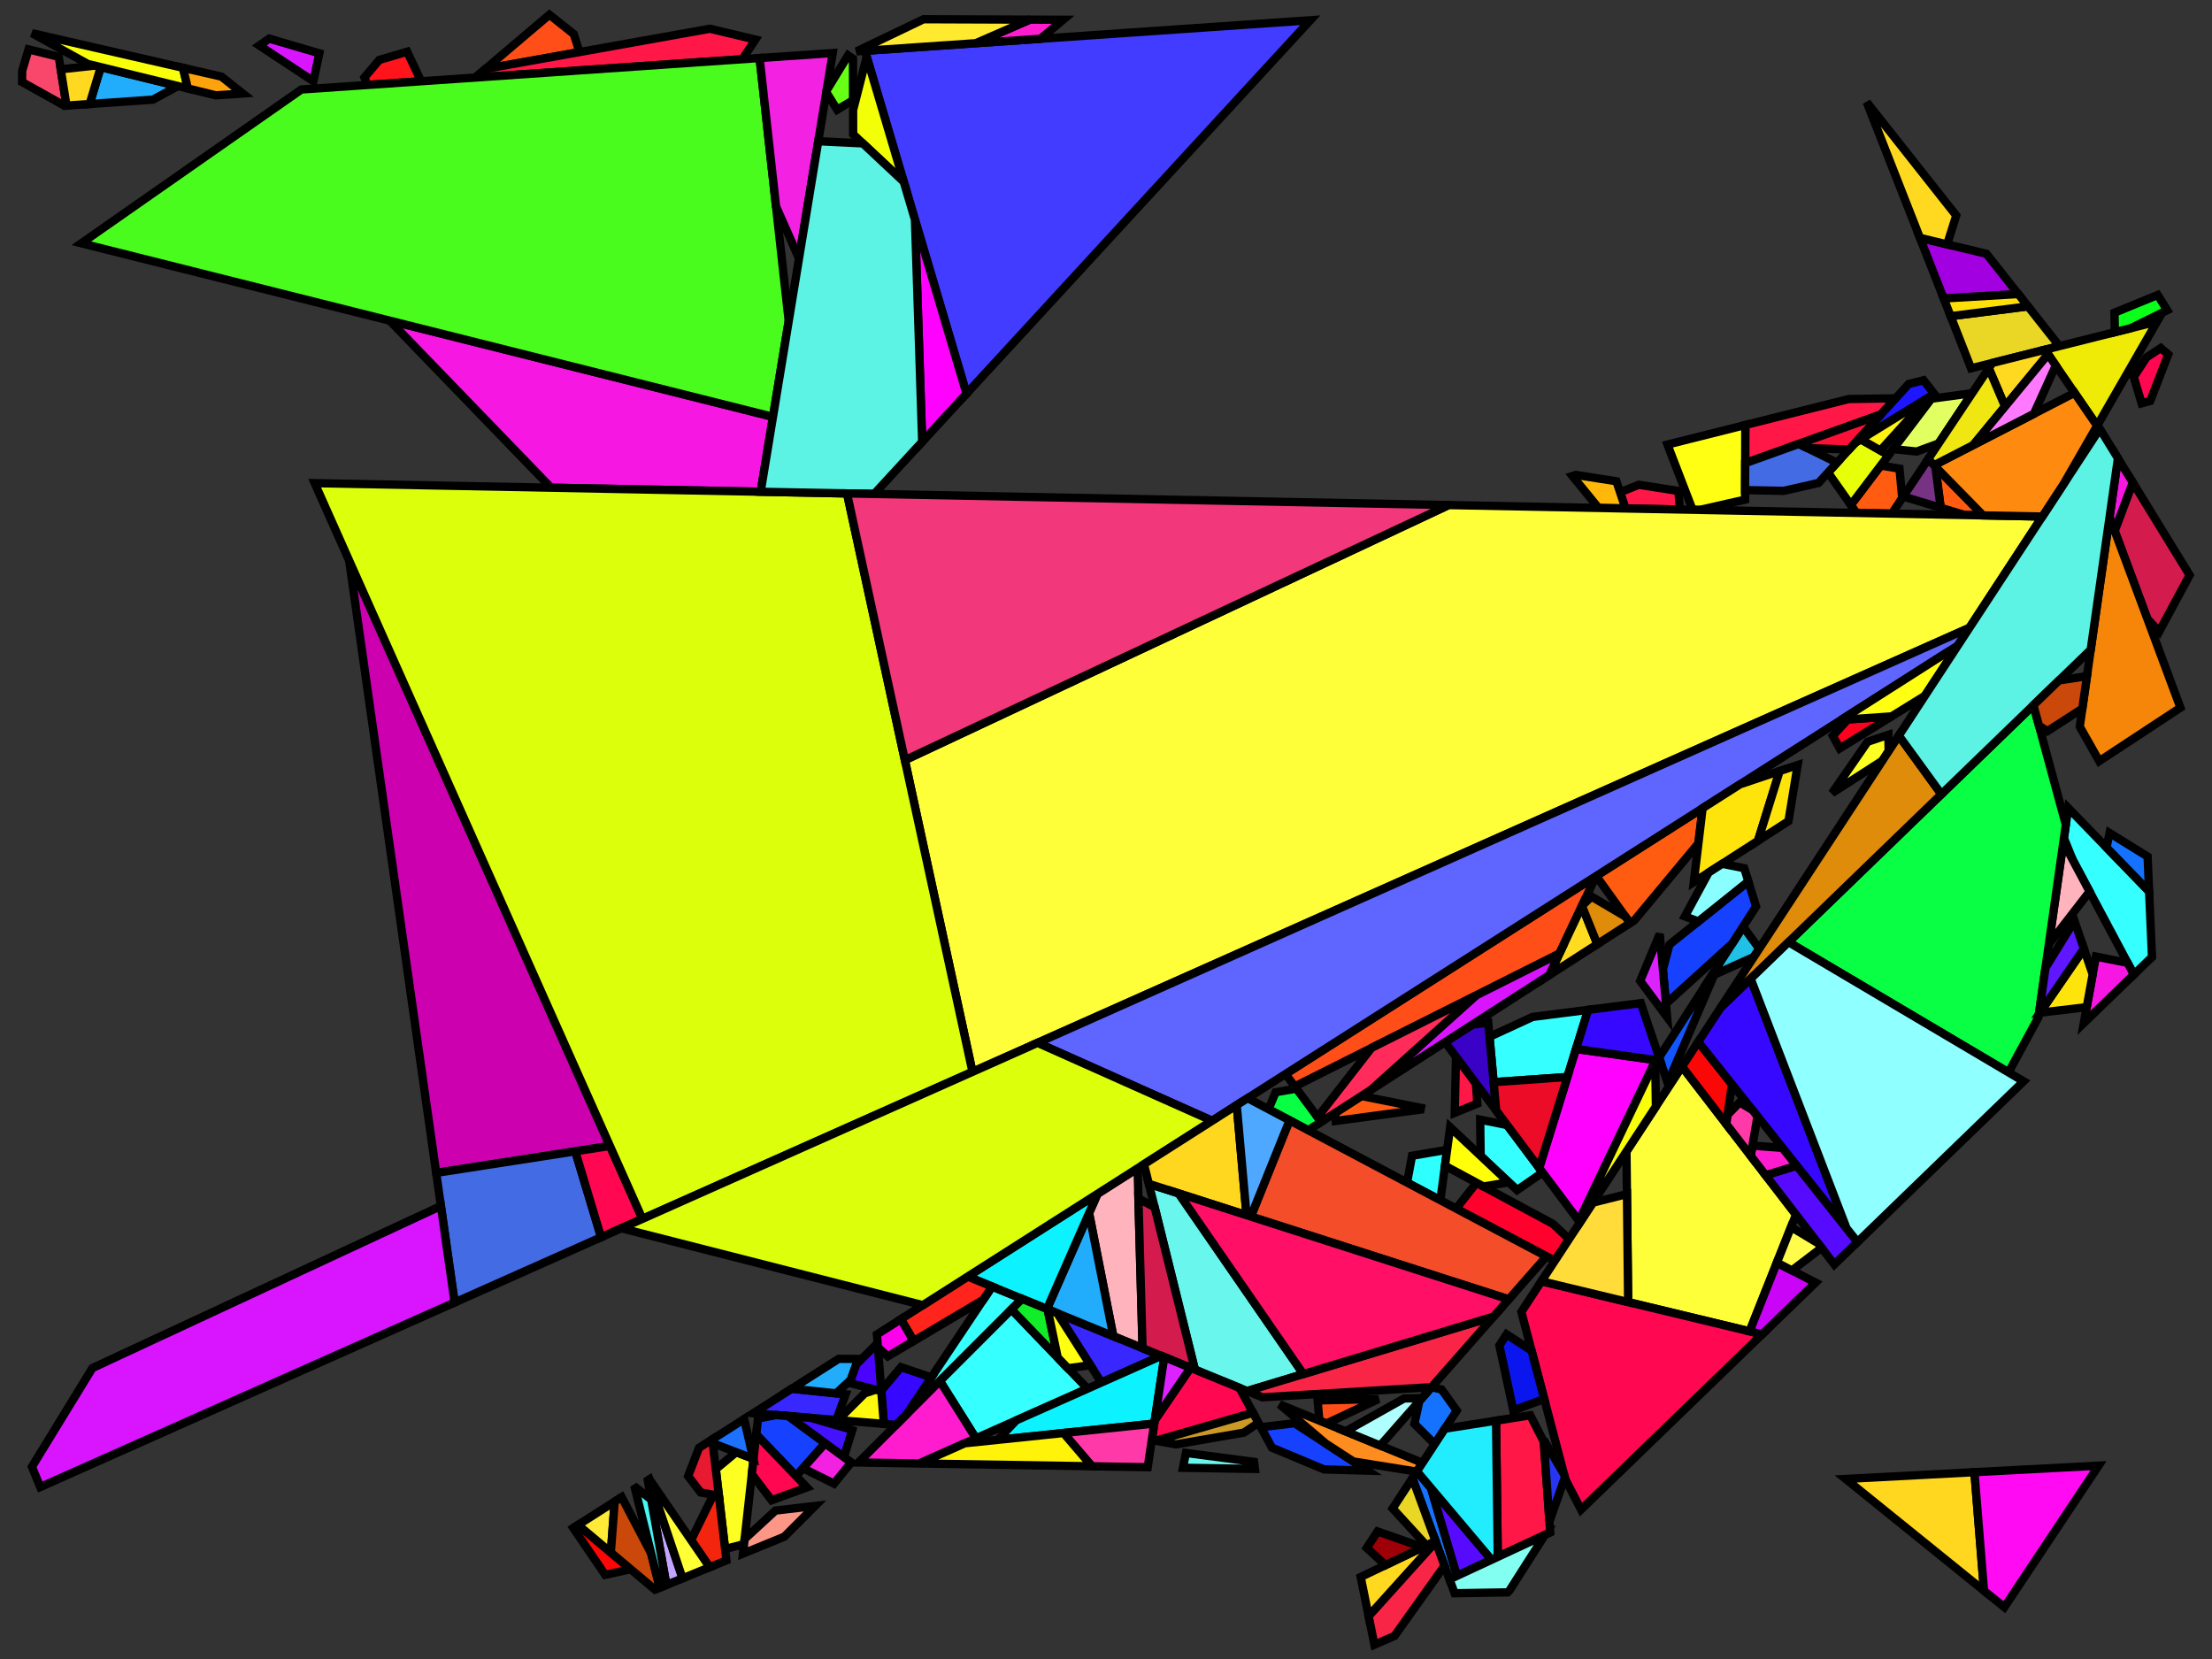 <?xml version="1.0" encoding="iso-8859-1" standalone="no"?>
<!DOCTYPE svg PUBLIC "-//W3C//DTD SVG 1.0//EN" "http://www.w3.org/TR/2001/REC-SVG-20010904/DTD/svg10.dtd">
<svg xmlns="http://www.w3.org/2000/svg" width="800" height="600">
<rect width="100%" height="100%" fill="#333333" stroke="none"/>
<path style="fill:rgb(0, 0, 0);fill-opacity:0.0;fill-rule:evenodd;stroke:rgb(0, 0, 0);stroke-width:0.0;" d="M 0, 600 L 800, 600 L 800, 0 L 0, 0 z "/>
<path style="fill:rgb(54, 255, 255);fill-opacity:1.0;fill-rule:evenodd;stroke:rgb(0, 0, 0);stroke-width:3.0;" d="M 369.638, 469.737 L 327.875, 511.522 L 358.807, 465.3 z "/>
<path style="fill:rgb(54, 255, 255);fill-opacity:1.0;fill-rule:evenodd;stroke:rgb(0, 0, 0);stroke-width:3.0;" d="M 393.326, 502.225 L 352.956, 520.187 L 339.934, 499.457 L 365.814, 473.563 z "/>
<path style="fill:rgb(54, 255, 255);fill-opacity:1.0;fill-rule:evenodd;stroke:rgb(0, 0, 0);stroke-width:3.0;" d="M 777.259, 322.4 L 778.298, 346.125 L 771.739, 352.472 L 749.696, 311.121 L 746.445, 303.124 L 747.996, 292.216 z "/>
<path style="fill:rgb(54, 255, 255);fill-opacity:1.0;fill-rule:evenodd;stroke:rgb(0, 0, 0);stroke-width:3.0;" d="M 566.86, 389.51 L 540.191, 391.384 L 538.696, 374.971 L 554.281, 367.785 L 574.381, 365.22 z "/>
<path style="fill:rgb(54, 255, 255);fill-opacity:1.0;fill-rule:evenodd;stroke:rgb(0, 0, 0);stroke-width:3.0;" d="M 545.074, 406.891 L 557.905, 424.029 L 548.669, 430.426 L 535.497, 418.041 L 535.331, 404.949 z "/>
<path style="fill:rgb(65, 60, 255);fill-opacity:1.0;fill-rule:evenodd;stroke:rgb(0, 0, 0);stroke-width:3.0;" d="M 349.547, 142.379 L 312.813, 18.374 L 473.886, 7.32 z "/>
<path style="fill:rgb(255, 78, 24);fill-opacity:1.0;fill-rule:evenodd;stroke:rgb(0, 0, 0);stroke-width:3.0;" d="M 563.981, 344.888 L 468.278, 392.925 L 464.934, 388.424 L 577.214, 316.861 z "/>
<path style="fill:rgb(255, 78, 24);fill-opacity:1.0;fill-rule:evenodd;stroke:rgb(0, 0, 0);stroke-width:3.0;" d="M 479.713, 514.834 L 477.142, 513.781 L 476.549, 506.481 L 498.553, 505.995 z "/>
<path style="fill:rgb(255, 78, 24);fill-opacity:1.0;fill-rule:evenodd;stroke:rgb(0, 0, 0);stroke-width:3.0;" d="M 207.509, 12.329 L 209.585, 18.832 L 175.594, 24.917 L 198.698, 5.317 z "/>
<path style="fill:rgb(33, 192, 231);fill-opacity:1.0;fill-rule:evenodd;stroke:rgb(0, 0, 0);stroke-width:3.0;" d="M 636.251, 343.116 L 634.298, 346.098 L 618.961, 352.965 L 630.419, 335.122 z "/>
<path style="fill:rgb(255, 179, 189);fill-opacity:1.0;fill-rule:evenodd;stroke:rgb(0, 0, 0);stroke-width:3.0;" d="M 413.223, 487.593 L 402.644, 483.259 L 393.875, 438.734 L 396.939, 431.762 L 411.421, 422.531 z "/>
<path style="fill:rgb(255, 179, 189);fill-opacity:1.0;fill-rule:evenodd;stroke:rgb(0, 0, 0);stroke-width:3.0;" d="M 755.727, 322.435 L 740.99, 341.486 L 746.232, 304.622 z "/>
<path style="fill:rgb(20, 114, 255);fill-opacity:1.0;fill-rule:evenodd;stroke:rgb(0, 0, 0);stroke-width:3.0;" d="M 776.706, 309.777 L 777.259, 322.4 L 761.853, 306.509 L 762.957, 301.274 z "/>
<path style="fill:rgb(20, 114, 255);fill-opacity:1.0;fill-rule:evenodd;stroke:rgb(0, 0, 0);stroke-width:3.0;" d="M 517.545, 538.187 L 526.931, 569.926 L 524.235, 571.18 L 510.826, 534.605 L 512.441, 532.138 z "/>
<path style="fill:rgb(20, 114, 255);fill-opacity:1.0;fill-rule:evenodd;stroke:rgb(0, 0, 0);stroke-width:3.0;" d="M 521.391, 502.534 L 526.841, 510.154 L 518.889, 522.294 L 511.559, 514.945 L 513.317, 506.72 L 517.728, 501.702 z "/>
<path style="fill:rgb(255, 92, 18);fill-opacity:1.0;fill-rule:evenodd;stroke:rgb(0, 0, 0);stroke-width:3.0;" d="M 513.898, 400.675 L 513.783, 401.296 L 483.086, 405.405 L 482.899, 402.486 L 492.378, 396.385 z "/>
<path style="fill:rgb(255, 92, 18);fill-opacity:1.0;fill-rule:evenodd;stroke:rgb(0, 0, 0);stroke-width:3.0;" d="M 717.21, 186.401 L 710.616, 186.273 L 701.879, 183.648 L 699.954, 168.775 z "/>
<path style="fill:rgb(255, 92, 18);fill-opacity:1.0;fill-rule:evenodd;stroke:rgb(0, 0, 0);stroke-width:3.0;" d="M 686.974, 169.494 L 687.955, 180.135 L 684.201, 185.763 L 671.432, 185.516 L 669.388, 182.615 L 680.181, 168.377 z "/>
<path style="fill:rgb(255, 92, 18);fill-opacity:1.0;fill-rule:evenodd;stroke:rgb(0, 0, 0);stroke-width:3.0;" d="M 614.257, 304.993 L 591.123, 332.829 L 589.53, 333.853 L 577.294, 316.809 L 615.775, 292.283 z "/>
<path style="fill:rgb(255, 24, 71);fill-opacity:1.0;fill-rule:evenodd;stroke:rgb(0, 0, 0);stroke-width:3.0;" d="M 680.274, 149.892 L 631.172, 167.515 L 631.214, 153.712 L 668.638, 144.31 L 685.589, 144.058 z "/>
<path style="fill:rgb(255, 24, 71);fill-opacity:1.0;fill-rule:evenodd;stroke:rgb(0, 0, 0);stroke-width:3.0;" d="M 558.355, 521.482 L 560.654, 554.237 L 541.695, 563.057 L 541.063, 513.803 L 553.442, 511.862 z "/>
<path style="fill:rgb(255, 24, 71);fill-opacity:1.0;fill-rule:evenodd;stroke:rgb(0, 0, 0);stroke-width:3.0;" d="M 533.797, 391.829 L 534.301, 399.135 L 526.134, 402.466 L 526.575, 382.184 z "/>
<path style="fill:rgb(255, 24, 71);fill-opacity:1.0;fill-rule:evenodd;stroke:rgb(0, 0, 0);stroke-width:3.0;" d="M 607.008, 177.559 L 607.56, 184.281 L 587.872, 183.901 L 585.923, 178.051 L 592.694, 175.322 z "/>
<path style="fill:rgb(255, 24, 71);fill-opacity:1.0;fill-rule:evenodd;stroke:rgb(0, 0, 0);stroke-width:3.0;" d="M 273.177, 14.313 L 268.501, 21.416 L 173.06, 27.966 L 172.795, 27.291 L 175.594, 24.917 L 256.743, 10.39 z "/>
<path style="fill:rgb(255, 184, 10);fill-opacity:1.0;fill-rule:evenodd;stroke:rgb(0, 0, 0);stroke-width:3.0;" d="M 584.592, 174.056 L 587.872, 183.901 L 578.137, 183.713 L 568.694, 172.148 L 569.913, 171.762 z "/>
<path style="fill:rgb(255, 255, 19);fill-opacity:1.0;fill-rule:evenodd;stroke:rgb(0, 0, 0);stroke-width:3.0;" d="M 631.133, 180.693 L 614.712, 184.42 L 612.144, 184.37 L 603.059, 160.785 L 631.214, 153.712 z "/>
<path style="fill:rgb(255, 1, 44);fill-opacity:1.0;fill-rule:evenodd;stroke:rgb(0, 0, 0);stroke-width:3.0;" d="M 561.65, 442.632 L 567.478, 448.112 L 562.316, 455.993 L 526.642, 437.102 L 533.996, 427.751 z "/>
<path style="fill:rgb(255, 255, 57);fill-opacity:1.0;fill-rule:evenodd;stroke:rgb(0, 0, 0);stroke-width:3.0;" d="M 738.628, 186.815 L 712.269, 227.057 L 351.71, 387.647 L 327.255, 274.916 L 523.922, 182.665 z "/>
<path style="fill:rgb(255, 255, 57);fill-opacity:1.0;fill-rule:evenodd;stroke:rgb(0, 0, 0);stroke-width:3.0;" d="M 649.54, 439.279 L 632.763, 481.497 L 588.843, 470.925 L 588.236, 416.421 L 608.334, 385.737 z "/>
<path style="fill:rgb(9, 255, 67);fill-opacity:1.0;fill-rule:evenodd;stroke:rgb(0, 0, 0);stroke-width:3.0;" d="M 747.135, 298.272 L 737.235, 367.892 L 726.417, 387.844 L 646.836, 340.735 L 735.411, 255.042 z "/>
<path style="fill:rgb(9, 255, 67);fill-opacity:1.0;fill-rule:evenodd;stroke:rgb(0, 0, 0);stroke-width:3.0;" d="M 477.814, 405.759 L 473.137, 408.769 L 458.778, 401.165 L 461.359, 395.015 L 468.872, 393.724 z "/>
<path style="fill:rgb(255, 20, 28);fill-opacity:1.0;fill-rule:evenodd;stroke:rgb(0, 0, 0);stroke-width:3.0;" d="M 152.306, 29.39 L 132.889, 30.723 L 131.794, 28.018 L 137.166, 21.68 L 147.259, 18.703 z "/>
<path style="fill:rgb(252, 255, 33);fill-opacity:1.0;fill-rule:evenodd;stroke:rgb(0, 0, 0);stroke-width:3.0;" d="M 272.527, 527.612 L 269.096, 558.469 L 262.24, 560.202 L 258.88, 531.355 L 266.249, 525.208 z "/>
<path style="fill:rgb(252, 255, 33);fill-opacity:1.0;fill-rule:evenodd;stroke:rgb(0, 0, 0);stroke-width:3.0;" d="M 683.062, 271.649 L 680.793, 275.113 L 662.579, 286.836 L 675.449, 268.256 L 682.951, 265.753 z "/>
<path style="fill:rgb(18, 86, 255);fill-opacity:1.0;fill-rule:evenodd;stroke:rgb(0, 0, 0);stroke-width:3.0;" d="M 619.683, 353.208 L 603.137, 391.691 L 600.03, 382.445 L 618.961, 352.965 L 619.597, 352.68 z "/>
<path style="fill:rgb(46, 255, 255);fill-opacity:1.0;fill-rule:evenodd;stroke:rgb(0, 0, 0);stroke-width:3.0;" d="M 521.042, 433.218 L 519.634, 433.391 L 508.889, 427.702 L 510.688, 417.995 L 523.374, 415.833 z "/>
<path style="fill:rgb(56, 39, 255);fill-opacity:1.0;fill-rule:evenodd;stroke:rgb(0, 0, 0);stroke-width:3.0;" d="M 305.823, 504.278 L 302.497, 513.566 L 272.449, 511.107 L 286.342, 502.252 z "/>
<path style="fill:rgb(56, 39, 255);fill-opacity:1.0;fill-rule:evenodd;stroke:rgb(0, 0, 0);stroke-width:3.0;" d="M 419.985, 490.364 L 398.323, 500.002 L 382.378, 474.956 z "/>
<path style="fill:rgb(58, 1, 199);fill-opacity:1.0;fill-rule:evenodd;stroke:rgb(0, 0, 0);stroke-width:3.0;" d="M 541.123, 401.614 L 522.629, 376.914 L 532.493, 370.566 L 538.228, 369.834 z "/>
<path style="fill:rgb(86, 11, 255);fill-opacity:1.0;fill-rule:evenodd;stroke:rgb(0, 0, 0);stroke-width:3.0;" d="M 539.422, 564.115 L 526.931, 569.926 L 517.545, 538.187 z "/>
<path style="fill:rgb(86, 11, 255);fill-opacity:1.0;fill-rule:evenodd;stroke:rgb(0, 0, 0);stroke-width:3.0;" d="M 671.795, 449.192 L 663.412, 457.304 L 638.57, 425.024 L 649.825, 421.582 z "/>
<path style="fill:rgb(249, 71, 108);fill-opacity:1.0;fill-rule:evenodd;stroke:rgb(0, 0, 0);stroke-width:3.0;" d="M 21.246, 20.548 L 24.056, 38.192 L 23.346, 38.241 L 7.992, 29.673 L 8.027, 25.634 L 10.32, 17.869 z "/>
<path style="fill:rgb(204, 0, 175);fill-opacity:1.0;fill-rule:evenodd;stroke:rgb(0, 0, 0);stroke-width:3.0;" d="M 220.588, 414.444 L 157.759, 424.191 L 126.291, 202.766 z "/>
<path style="fill:rgb(33, 172, 252);fill-opacity:1.0;fill-rule:evenodd;stroke:rgb(0, 0, 0);stroke-width:3.0;" d="M 310.408, 491.476 L 307.699, 499.039 L 302.384, 503.92 L 286.342, 502.252 L 303.32, 491.431 z "/>
<path style="fill:rgb(33, 172, 252);fill-opacity:1.0;fill-rule:evenodd;stroke:rgb(0, 0, 0);stroke-width:3.0;" d="M 402.644, 483.259 L 378.635, 473.423 L 393.875, 438.734 z "/>
<path style="fill:rgb(33, 172, 252);fill-opacity:1.0;fill-rule:evenodd;stroke:rgb(0, 0, 0);stroke-width:3.0;" d="M 64.355, 31.116 L 55.302, 36.047 L 32.41, 37.619 L 36.434, 24.271 z "/>
<path style="fill:rgb(252, 7, 7);fill-opacity:1.0;fill-rule:evenodd;stroke:rgb(0, 0, 0);stroke-width:3.0;" d="M 228.099, 567.527 L 218.877, 569.555 L 207.337, 552.607 L 209.049, 551.516 z "/>
<path style="fill:rgb(252, 7, 7);fill-opacity:1.0;fill-rule:evenodd;stroke:rgb(0, 0, 0);stroke-width:3.0;" d="M 626.374, 392.113 L 624.344, 406.539 L 608.334, 385.737 L 614.188, 376.799 z "/>
<path style="fill:rgb(105, 246, 237);fill-opacity:1.0;fill-rule:evenodd;stroke:rgb(0, 0, 0);stroke-width:3.0;" d="M 426.293, 431.616 L 471.379, 496.946 L 451.046, 503.089 L 432.15, 495.348 L 415.487, 428.148 z "/>
<path style="fill:rgb(105, 246, 237);fill-opacity:1.0;fill-rule:evenodd;stroke:rgb(0, 0, 0);stroke-width:3.0;" d="M 453.533, 528.708 L 453.856, 531.261 L 427.835, 530.838 L 428.913, 525.475 z "/>
<path style="fill:rgb(246, 24, 226);fill-opacity:1.0;fill-rule:evenodd;stroke:rgb(0, 0, 0);stroke-width:3.0;" d="M 771.385, 174.542 L 764.812, 192.042 L 762.952, 187.041 L 765.982, 165.735 z "/>
<path style="fill:rgb(246, 24, 226);fill-opacity:1.0;fill-rule:evenodd;stroke:rgb(0, 0, 0);stroke-width:3.0;" d="M 279.559, 150.758 L 275.107, 177.855 L 199.304, 176.389 L 140.949, 115.975 z "/>
<path style="fill:rgb(246, 24, 226);fill-opacity:1.0;fill-rule:evenodd;stroke:rgb(0, 0, 0);stroke-width:3.0;" d="M 769.487, 348.246 L 771.739, 352.472 L 753.637, 369.99 L 758.018, 345.96 z "/>
<path style="fill:rgb(243, 37, 14);fill-opacity:1.0;fill-rule:evenodd;stroke:rgb(0, 0, 0);stroke-width:3.0;" d="M 260, 540.967 L 262.721, 564.334 L 256.666, 566.813 L 249.938, 556.995 L 258.018, 540.603 z "/>
<path style="fill:rgb(74, 252, 29);fill-opacity:1.0;fill-rule:evenodd;stroke:rgb(0, 0, 0);stroke-width:3.0;" d="M 285.249, 116.128 L 279.559, 150.758 L 29.419, 87.987 L 109.005, 32.362 L 274.724, 20.988 z "/>
<path style="fill:rgb(255, 28, 207);fill-opacity:1.0;fill-rule:evenodd;stroke:rgb(0, 0, 0);stroke-width:3.0;" d="M 644.72, 415.168 L 649.825, 421.582 L 638.57, 425.024 L 633.168, 418.005 L 633.8, 414.328 z "/>
<path style="fill:rgb(255, 28, 207);fill-opacity:1.0;fill-rule:evenodd;stroke:rgb(0, 0, 0);stroke-width:3.0;" d="M 384.497, 7.148 L 376.305, 14.017 L 352.903, 15.623 L 372.453, 7.102 z "/>
<path style="fill:rgb(255, 28, 207);fill-opacity:1.0;fill-rule:evenodd;stroke:rgb(0, 0, 0);stroke-width:3.0;" d="M 352.956, 520.187 L 332.502, 529.288 L 310.478, 528.93 L 339.934, 499.457 z "/>
<path style="fill:rgb(22, 65, 255);fill-opacity:1.0;fill-rule:evenodd;stroke:rgb(0, 0, 0);stroke-width:3.0;" d="M 635.102, 327.829 L 626.471, 341.27 L 602.511, 363.018 L 601.412, 350.617 L 603.725, 341.792 L 603.849, 341.564 L 632.302, 318.774 z "/>
<path style="fill:rgb(22, 65, 255);fill-opacity:1.0;fill-rule:evenodd;stroke:rgb(0, 0, 0);stroke-width:3.0;" d="M 285.127, 512.144 L 298.456, 521.962 L 287.903, 533.845 L 273.507, 518.803 L 274.152, 513.006 L 280.737, 511.785 z "/>
<path style="fill:rgb(22, 65, 255);fill-opacity:1.0;fill-rule:evenodd;stroke:rgb(0, 0, 0);stroke-width:3.0;" d="M 494.567, 531.881 L 478.859, 531.435 L 460.014, 523.557 L 456.003, 516.176 L 468.198, 514.728 z "/>
<path style="fill:rgb(212, 27, 78);fill-opacity:1.0;fill-rule:evenodd;stroke:rgb(0, 0, 0);stroke-width:3.0;" d="M 791.911, 207.999 L 780.902, 228.439 L 776.602, 223.744 L 764.812, 192.042 L 771.385, 174.542 z "/>
<path style="fill:rgb(212, 27, 78);fill-opacity:1.0;fill-rule:evenodd;stroke:rgb(0, 0, 0);stroke-width:3.0;" d="M 417.589, 436.624 L 432.15, 495.348 L 413.223, 487.593 L 411.723, 433.433 z "/>
<path style="fill:rgb(226, 255, 98);fill-opacity:1.0;fill-rule:evenodd;stroke:rgb(0, 0, 0);stroke-width:3.0;" d="M 701.129, 160.386 L 693.188, 163.303 L 684.679, 162.441 L 698.502, 144.205 L 713.257, 142.205 z "/>
<path style="fill:rgb(12, 243, 255);fill-opacity:1.0;fill-rule:evenodd;stroke:rgb(0, 0, 0);stroke-width:3.0;" d="M 421.073, 490.81 L 417.457, 514.857 L 360.847, 520.742 L 367.525, 513.705 L 419.985, 490.364 z "/>
<path style="fill:rgb(12, 243, 255);fill-opacity:1.0;fill-rule:evenodd;stroke:rgb(0, 0, 0);stroke-width:3.0;" d="M 378.635, 473.423 L 349.988, 461.686 L 396.939, 431.762 z "/>
<path style="fill:rgb(231, 255, 8);fill-opacity:1.0;fill-rule:evenodd;stroke:rgb(0, 0, 0);stroke-width:3.0;" d="M 683.025, 164.624 L 669.388, 182.615 L 661.135, 170.898 L 670.962, 160.113 L 672.973, 158.875 z "/>
<path style="fill:rgb(255, 220, 33);fill-opacity:1.0;fill-rule:evenodd;stroke:rgb(0, 0, 0);stroke-width:3.0;" d="M 577.696, 341.471 L 560.312, 352.659 L 572.126, 327.636 z "/>
<path style="fill:rgb(67, 107, 228);fill-opacity:1.0;fill-rule:evenodd;stroke:rgb(0, 0, 0);stroke-width:3.0;" d="M 217.398, 447.469 L 164.421, 471.065 L 157.759, 424.191 L 208.053, 416.388 z "/>
<path style="fill:rgb(67, 107, 228);fill-opacity:1.0;fill-rule:evenodd;stroke:rgb(0, 0, 0);stroke-width:3.0;" d="M 664.381, 167.336 L 657.704, 174.664 L 645.084, 177.528 L 631.143, 177.255 L 631.172, 167.515 L 650.571, 160.553 z "/>
<path style="fill:rgb(246, 134, 9);fill-opacity:1.0;fill-rule:evenodd;stroke:rgb(0, 0, 0);stroke-width:3.0;" d="M 788.579, 255.949 L 759.223, 275.263 L 752.177, 262.812 L 762.952, 187.041 z "/>
<path style="fill:rgb(243, 33, 226);fill-opacity:1.0;fill-rule:evenodd;stroke:rgb(0, 0, 0);stroke-width:3.0;" d="M 307.871, 528.897 L 301.624, 536.576 L 290.417, 531.015 L 298.456, 521.962 z "/>
<path style="fill:rgb(243, 33, 226);fill-opacity:1.0;fill-rule:evenodd;stroke:rgb(0, 0, 0);stroke-width:3.0;" d="M 288.973, 93.46 L 280.661, 74.657 L 274.724, 20.988 L 301.179, 19.173 z "/>
<path style="fill:rgb(243, 78, 41);fill-opacity:1.0;fill-rule:evenodd;stroke:rgb(0, 0, 0);stroke-width:3.0;" d="M 559.303, 454.398 L 545.653, 469.928 L 452.382, 439.99 L 466.388, 405.195 z "/>
<path style="fill:rgb(255, 7, 81);fill-opacity:1.0;fill-rule:evenodd;stroke:rgb(0, 0, 0);stroke-width:3.0;" d="M 637.288, 482.586 L 571.795, 545.966 L 566.14, 535.01 L 550.221, 474.459 L 557.48, 463.376 z "/>
<path style="fill:rgb(255, 7, 81);fill-opacity:1.0;fill-rule:evenodd;stroke:rgb(0, 0, 0);stroke-width:3.0;" d="M 784.161, 128.179 L 777.67, 144.999 L 774.549, 145.854 L 771.7, 136.322 L 776.354, 129.218 L 781.474, 125.87 z "/>
<path style="fill:rgb(255, 7, 81);fill-opacity:1.0;fill-rule:evenodd;stroke:rgb(0, 0, 0);stroke-width:3.0;" d="M 448.274, 501.954 L 453.179, 510.98 L 418.073, 521.08 L 416.562, 520.808 L 417.642, 513.628 L 430.555, 494.694 z "/>
<path style="fill:rgb(255, 7, 81);fill-opacity:1.0;fill-rule:evenodd;stroke:rgb(0, 0, 0);stroke-width:3.0;" d="M 232.336, 440.816 L 217.398, 447.469 L 208.053, 416.388 L 220.588, 414.444 z "/>
<path style="fill:rgb(255, 7, 81);fill-opacity:1.0;fill-rule:evenodd;stroke:rgb(0, 0, 0);stroke-width:3.0;" d="M 291.822, 537.939 L 279.077, 542.591 L 271.91, 533.163 L 273.507, 518.803 z "/>
<path style="fill:rgb(249, 37, 71);fill-opacity:1.0;fill-rule:evenodd;stroke:rgb(0, 0, 0);stroke-width:3.0;" d="M 522.432, 566.262 L 504.354, 591.652 L 497.077, 594.829 L 494.976, 584.47 L 519.245, 557.569 z "/>
<path style="fill:rgb(249, 37, 71);fill-opacity:1.0;fill-rule:evenodd;stroke:rgb(0, 0, 0);stroke-width:3.0;" d="M 517.738, 501.689 L 456.577, 505.355 L 451.046, 503.089 L 540.175, 476.161 z "/>
<path style="fill:rgb(255, 140, 30);fill-opacity:1.0;fill-rule:evenodd;stroke:rgb(0, 0, 0);stroke-width:3.0;" d="M 514.453, 529.067 L 512.393, 532.212 L 512.291, 532.211 L 489.464, 528.561 L 479.479, 522.066 L 462.793, 507.902 z "/>
<path style="fill:rgb(95, 102, 255);fill-opacity:1.0;fill-rule:evenodd;stroke:rgb(0, 0, 0);stroke-width:3.0;" d="M 708.082, 233.45 L 438.378, 405.349 L 375.253, 377.162 L 712.269, 227.057 z "/>
<path style="fill:rgb(34, 237, 255);fill-opacity:1.0;fill-rule:evenodd;stroke:rgb(0, 0, 0);stroke-width:3.0;" d="M 541.695, 563.057 L 539.422, 564.115 L 512.441, 532.138 L 522.549, 516.707 L 541.063, 513.803 z "/>
<path style="fill:rgb(74, 3, 255);fill-opacity:1.0;fill-rule:evenodd;stroke:rgb(0, 0, 0);stroke-width:3.0;" d="M 318.737, 503.148 L 307.289, 500.185 L 309.716, 493.407 L 317.391, 485.778 z "/>
<path style="fill:rgb(255, 1, 255);fill-opacity:1.0;fill-rule:evenodd;stroke:rgb(0, 0, 0);stroke-width:3.0;" d="M 598.826, 383.399 L 571.051, 441.587 L 556.679, 422.391 L 570, 379.371 z "/>
<path style="fill:rgb(255, 1, 255);fill-opacity:1.0;fill-rule:evenodd;stroke:rgb(0, 0, 0);stroke-width:3.0;" d="M 349.547, 142.379 L 333.52, 159.788 L 330.904, 79.444 z "/>
<path style="fill:rgb(29, 22, 255);fill-opacity:1.0;fill-rule:evenodd;stroke:rgb(0, 0, 0);stroke-width:3.0;" d="M 699.578, 142.501 L 670.962, 160.113 L 690.324, 138.862 L 695.69, 137.514 z "/>
<path style="fill:rgb(38, 54, 240);fill-opacity:1.0;fill-rule:evenodd;stroke:rgb(0, 0, 0);stroke-width:3.0;" d="M 565.681, 533.263 L 565.966, 534.347 L 560.376, 550.285 L 558.301, 520.707 z "/>
<path style="fill:rgb(255, 234, 56);fill-opacity:1.0;fill-rule:evenodd;stroke:rgb(0, 0, 0);stroke-width:3.0;" d="M 220.916, 561.491 L 209.049, 551.516 L 222.311, 543.063 z "/>
<path style="fill:rgb(255, 220, 57);fill-opacity:1.0;fill-rule:evenodd;stroke:rgb(0, 0, 0);stroke-width:3.0;" d="M 588.843, 470.925 L 557.48, 463.376 L 576.106, 434.941 L 588.408, 431.858 z "/>
<path style="fill:rgb(243, 255, 7);fill-opacity:1.0;fill-rule:evenodd;stroke:rgb(0, 0, 0);stroke-width:3.0;" d="M 326.837, 65.716 L 308.558, 48.583 L 308.536, 39.799 L 313.457, 20.549 z "/>
<path style="fill:rgb(223, 140, 10);fill-opacity:1.0;fill-rule:evenodd;stroke:rgb(0, 0, 0);stroke-width:3.0;" d="M 702.129, 287.241 L 622.195, 364.574 L 686.734, 266.043 z "/>
<path style="fill:rgb(223, 140, 10);fill-opacity:1.0;fill-rule:evenodd;stroke:rgb(0, 0, 0);stroke-width:3.0;" d="M 587.823, 331.475 L 589.53, 333.853 L 577.696, 341.471 L 572.126, 327.636 L 572.14, 327.607 L 575.576, 324.265 z "/>
<path style="fill:rgb(220, 35, 255);fill-opacity:1.0;fill-rule:evenodd;stroke:rgb(0, 0, 0);stroke-width:3.0;" d="M 430.555, 494.694 L 417.642, 513.628 L 421.073, 490.81 z "/>
<path style="fill:rgb(220, 35, 255);fill-opacity:1.0;fill-rule:evenodd;stroke:rgb(0, 0, 0);stroke-width:3.0;" d="M 602.941, 367.871 L 593.194, 354.743 L 600.275, 337.793 z "/>
<path style="fill:rgb(175, 255, 255);fill-opacity:1.0;fill-rule:evenodd;stroke:rgb(0, 0, 0);stroke-width:3.0;" d="M 499.177, 522.808 L 486.636, 517.67 L 507.769, 505.791 L 514.259, 505.648 z "/>
<path style="fill:rgb(255, 255, 9);fill-opacity:1.0;fill-rule:evenodd;stroke:rgb(0, 0, 0);stroke-width:3.0;" d="M 545.66, 427.597 L 536.508, 429.102 L 522.598, 421.617 L 524.469, 407.671 z "/>
<path style="fill:rgb(255, 37, 28);fill-opacity:1.0;fill-rule:evenodd;stroke:rgb(0, 0, 0);stroke-width:3.0;" d="M 358.807, 465.3 L 355.609, 470.079 L 330.447, 484.986 L 325.811, 477.096 L 349.988, 461.686 z "/>
<path style="fill:rgb(255, 0, 30);fill-opacity:1.0;fill-rule:evenodd;stroke:rgb(0, 0, 0);stroke-width:3.0;" d="M 665.366, 270.671 L 662.853, 266.108 L 668.287, 260.192 L 684.107, 259.091 z "/>
<path style="fill:rgb(55, 8, 255);fill-opacity:1.0;fill-rule:evenodd;stroke:rgb(0, 0, 0);stroke-width:3.0;" d="M 667.825, 444.203 L 614.188, 376.799 L 622.195, 364.574 L 633.152, 353.975 z "/>
<path style="fill:rgb(55, 8, 255);fill-opacity:1.0;fill-rule:evenodd;stroke:rgb(0, 0, 0);stroke-width:3.0;" d="M 336.834, 498.135 L 327.875, 511.522 L 324.068, 515.331 L 319.652, 514.97 L 318.721, 502.951 L 325.837, 494.462 z "/>
<path style="fill:rgb(55, 8, 255);fill-opacity:1.0;fill-rule:evenodd;stroke:rgb(0, 0, 0);stroke-width:3.0;" d="M 600.426, 383.622 L 570, 379.371 L 574.381, 365.22 L 593.425, 362.79 z "/>
<path style="fill:rgb(18, 237, 41);fill-opacity:1.0;fill-rule:evenodd;stroke:rgb(0, 0, 0);stroke-width:3.0;" d="M 378.877, 473.522 L 382.546, 490.994 L 365.814, 473.563 L 369.638, 469.737 z "/>
<path style="fill:rgb(220, 255, 11);fill-opacity:1.0;fill-rule:evenodd;stroke:rgb(0, 0, 0);stroke-width:3.0;" d="M 306.33, 178.458 L 351.71, 387.647 L 232.336, 440.816 L 113.805, 174.737 z "/>
<path style="fill:rgb(217, 21, 255);fill-opacity:1.0;fill-rule:evenodd;stroke:rgb(0, 0, 0);stroke-width:3.0;" d="M 115.493, 19.284 L 113.338, 29.373 L 93.784, 16.442 L 97.38, 13.975 z "/>
<path style="fill:rgb(217, 21, 255);fill-opacity:1.0;fill-rule:evenodd;stroke:rgb(0, 0, 0);stroke-width:3.0;" d="M 164.421, 471.065 L 14.566, 537.809 L 11.548, 530.483 L 33.426, 494.767 L 159.46, 436.156 z "/>
<path style="fill:rgb(217, 21, 255);fill-opacity:1.0;fill-rule:evenodd;stroke:rgb(0, 0, 0);stroke-width:3.0;" d="M 560.312, 352.659 L 495.807, 394.178 L 533.801, 360.037 L 563.981, 344.888 z "/>
<path style="fill:rgb(255, 44, 91);fill-opacity:1.0;fill-rule:evenodd;stroke:rgb(0, 0, 0);stroke-width:3.0;" d="M 495.807, 394.178 L 477.814, 405.759 L 476.527, 404.027 L 496.01, 379.005 L 533.801, 360.037 z "/>
<path style="fill:rgb(163, 0, 226);fill-opacity:1.0;fill-rule:evenodd;stroke:rgb(0, 0, 0);stroke-width:3.0;" d="M 718.438, 91.798 L 729.932, 106.353 L 702.963, 107.942 L 694.368, 86.02 z "/>
<path style="fill:rgb(234, 215, 37);fill-opacity:1.0;fill-rule:evenodd;stroke:rgb(0, 0, 0);stroke-width:3.0;" d="M 519.169, 557.361 L 515.905, 558.928 L 503.656, 545.551 L 510.826, 534.605 z "/>
<path style="fill:rgb(234, 215, 37);fill-opacity:1.0;fill-rule:evenodd;stroke:rgb(0, 0, 0);stroke-width:3.0;" d="M 744.798, 125.177 L 712.866, 133.199 L 705.477, 114.353 L 733.446, 110.803 z "/>
<path style="fill:rgb(255, 223, 8);fill-opacity:1.0;fill-rule:evenodd;stroke:rgb(0, 0, 0);stroke-width:3.0;" d="M 733.446, 110.803 L 705.477, 114.353 L 702.963, 107.942 L 729.932, 106.353 z "/>
<path style="fill:rgb(144, 255, 255);fill-opacity:1.0;fill-rule:evenodd;stroke:rgb(0, 0, 0);stroke-width:3.0;" d="M 731.859, 391.066 L 671.795, 449.192 L 667.825, 444.203 L 633.152, 353.975 L 646.836, 340.735 z "/>
<path style="fill:rgb(240, 234, 7);fill-opacity:1.0;fill-rule:evenodd;stroke:rgb(0, 0, 0);stroke-width:3.0;" d="M 758.454, 153.984 L 739.591, 126.485 L 780.124, 116.303 z "/>
<path style="fill:rgb(255, 255, 18);fill-opacity:1.0;fill-rule:evenodd;stroke:rgb(0, 0, 0);stroke-width:3.0;" d="M 705.035, 238.102 L 696.168, 251.639 L 684.107, 259.091 L 665.861, 260.36 L 703.331, 236.478 z "/>
<path style="fill:rgb(255, 255, 18);fill-opacity:1.0;fill-rule:evenodd;stroke:rgb(0, 0, 0);stroke-width:3.0;" d="M 382.378, 474.956 L 394.334, 493.737 L 386.245, 494.847 L 382.546, 490.994 L 378.877, 473.522 z "/>
<path style="fill:rgb(255, 217, 31);fill-opacity:1.0;fill-rule:evenodd;stroke:rgb(0, 0, 0);stroke-width:3.0;" d="M 740.716, 128.125 L 725.149, 147.006 L 719.275, 133.183 L 720.552, 131.268 L 739.591, 126.485 z "/>
<path style="fill:rgb(255, 217, 31);fill-opacity:1.0;fill-rule:evenodd;stroke:rgb(0, 0, 0);stroke-width:3.0;" d="M 707.501, 77.949 L 704.209, 88.382 L 694.368, 86.02 L 675.135, 36.967 z "/>
<path style="fill:rgb(255, 217, 31);fill-opacity:1.0;fill-rule:evenodd;stroke:rgb(0, 0, 0);stroke-width:3.0;" d="M 519.245, 557.569 L 494.976, 584.47 L 492.113, 570.351 L 519.169, 557.361 z "/>
<path style="fill:rgb(255, 217, 31);fill-opacity:1.0;fill-rule:evenodd;stroke:rgb(0, 0, 0);stroke-width:3.0;" d="M 36.434, 24.271 L 32.41, 37.619 L 24.056, 38.192 L 21.965, 25.062 L 34.26, 23.738 z "/>
<path style="fill:rgb(30, 112, 255);fill-opacity:1.0;fill-rule:evenodd;stroke:rgb(0, 0, 0);stroke-width:3.0;" d="M 272.441, 527.579 L 257.787, 521.968 L 257.622, 520.557 L 269.127, 513.224 z "/>
<path style="fill:rgb(10, 22, 237);fill-opacity:1.0;fill-rule:evenodd;stroke:rgb(0, 0, 0);stroke-width:3.0;" d="M 553.904, 488.467 L 558.505, 505.967 L 547.324, 510.091 L 542.268, 486.601 L 544.893, 482.594 z "/>
<path style="fill:rgb(157, 0, 6);fill-opacity:1.0;fill-rule:evenodd;stroke:rgb(0, 0, 0);stroke-width:3.0;" d="M 514.536, 559.586 L 501.04, 566.065 L 494.313, 559.814 L 498.208, 553.869 z "/>
<path style="fill:rgb(231, 26, 50);fill-opacity:1.0;fill-rule:evenodd;stroke:rgb(0, 0, 0);stroke-width:3.0;" d="M 260, 540.967 L 253.391, 539.754 L 248.87, 533.869 L 252.814, 523.622 L 257.622, 520.557 z "/>
<path style="fill:rgb(255, 228, 11);fill-opacity:1.0;fill-rule:evenodd;stroke:rgb(0, 0, 0);stroke-width:3.0;" d="M 635.798, 304.074 L 612.583, 319.015 L 615.775, 292.283 L 629.337, 283.639 L 643.636, 278.869 z "/>
<path style="fill:rgb(255, 228, 11);fill-opacity:1.0;fill-rule:evenodd;stroke:rgb(0, 0, 0);stroke-width:3.0;" d="M 756.84, 352.424 L 754.685, 364.243 L 737.769, 366.267 L 753.678, 343.123 z "/>
<path style="fill:rgb(255, 228, 11);fill-opacity:1.0;fill-rule:evenodd;stroke:rgb(0, 0, 0);stroke-width:3.0;" d="M 646.819, 296.98 L 635.798, 304.074 L 643.636, 278.869 L 650.146, 276.697 z "/>
<path style="fill:rgb(92, 243, 228);fill-opacity:1.0;fill-rule:evenodd;stroke:rgb(0, 0, 0);stroke-width:3.0;" d="M 765.982, 165.735 L 756.133, 234.994 L 702.129, 287.241 L 686.734, 266.043 L 759.43, 155.056 z "/>
<path style="fill:rgb(92, 243, 228);fill-opacity:1.0;fill-rule:evenodd;stroke:rgb(0, 0, 0);stroke-width:3.0;" d="M 312.055, 51.861 L 326.837, 65.716 L 330.904, 79.444 L 333.52, 159.788 L 316.157, 178.648 L 275.107, 177.855 L 295.937, 51.079 z "/>
<path style="fill:rgb(255, 58, 168);fill-opacity:1.0;fill-rule:evenodd;stroke:rgb(0, 0, 0);stroke-width:3.0;" d="M 415.085, 530.63 L 394.91, 530.302 L 384.631, 518.27 L 417.457, 514.857 z "/>
<path style="fill:rgb(255, 58, 168);fill-opacity:1.0;fill-rule:evenodd;stroke:rgb(0, 0, 0);stroke-width:3.0;" d="M 633.856, 401.514 L 635.62, 403.732 L 633.168, 418.005 L 624.344, 406.539 L 624.82, 403.157 L 629.162, 398.679 z "/>
<path style="fill:rgb(249, 255, 10);fill-opacity:1.0;fill-rule:evenodd;stroke:rgb(0, 0, 0);stroke-width:3.0;" d="M 66.18, 24.527 L 67.933, 31.992 L 31.725, 23.116 L 11.571, 12.003 z "/>
<path style="fill:rgb(249, 255, 10);fill-opacity:1.0;fill-rule:evenodd;stroke:rgb(0, 0, 0);stroke-width:3.0;" d="M 598.878, 400.173 L 571.425, 442.086 L 571.051, 441.587 L 598.62, 383.83 z "/>
<path style="fill:rgb(255, 138, 16);fill-opacity:1.0;fill-rule:evenodd;stroke:rgb(0, 0, 0);stroke-width:3.0;" d="M 758.454, 153.984 L 746.378, 174.982 L 738.628, 186.815 L 717.21, 186.401 L 699.459, 168.269 L 750.288, 142.079 z "/>
<path style="fill:rgb(202, 72, 9);fill-opacity:1.0;fill-rule:evenodd;stroke:rgb(0, 0, 0);stroke-width:3.0;" d="M 235.498, 561.805 L 238.588, 574.211 L 236.882, 574.91 L 220.916, 561.491 L 222.311, 543.063 L 224.828, 541.459 z "/>
<path style="fill:rgb(202, 72, 9);fill-opacity:1.0;fill-rule:evenodd;stroke:rgb(0, 0, 0);stroke-width:3.0;" d="M 753.106, 256.279 L 740.471, 264.428 L 737.422, 262.455 L 735.411, 255.042 L 744.645, 246.108 L 754.778, 244.525 z "/>
<path style="fill:rgb(130, 255, 240);fill-opacity:1.0;fill-rule:evenodd;stroke:rgb(0, 0, 0);stroke-width:3.0;" d="M 545.93, 575.243 L 545.263, 575.9 L 526.081, 576.214 L 524.235, 571.18 L 558.75, 555.123 z "/>
<path style="fill:rgb(237, 12, 40);fill-opacity:1.0;fill-rule:evenodd;stroke:rgb(0, 0, 0);stroke-width:3.0;" d="M 556.679, 422.391 L 541.123, 401.614 L 540.191, 391.384 L 566.86, 389.51 z "/>
<path style="fill:rgb(194, 165, 255);fill-opacity:1.0;fill-rule:evenodd;stroke:rgb(0, 0, 0);stroke-width:3.0;" d="M 246.846, 570.832 L 241.011, 573.22 L 234.291, 535.427 L 234.864, 535.062 z "/>
<path style="fill:rgb(255, 255, 54);fill-opacity:1.0;fill-rule:evenodd;stroke:rgb(0, 0, 0);stroke-width:3.0;" d="M 256.666, 566.813 L 246.846, 570.832 L 234.864, 535.062 L 234.895, 535.043 z "/>
<path style="fill:rgb(202, 4, 246);fill-opacity:1.0;fill-rule:evenodd;stroke:rgb(0, 0, 0);stroke-width:3.0;" d="M 656.631, 463.867 L 637.288, 482.586 L 632.763, 481.497 L 642.632, 456.662 z "/>
<path style="fill:rgb(255, 249, 13);fill-opacity:1.0;fill-rule:evenodd;stroke:rgb(0, 0, 0);stroke-width:3.0;" d="M 318.737, 503.148 L 319.652, 514.97 L 303.037, 513.61 L 312.739, 503.931 L 316.676, 502.615 z "/>
<path style="fill:rgb(255, 252, 76);fill-opacity:1.0;fill-rule:evenodd;stroke:rgb(0, 0, 0);stroke-width:3.0;" d="M 657.508, 449.633 L 658.794, 451.304 L 648.081, 459.467 L 642.632, 456.662 L 647.758, 443.763 z "/>
<path style="fill:rgb(255, 243, 9);fill-opacity:1.0;fill-rule:evenodd;stroke:rgb(0, 0, 0);stroke-width:3.0;" d="M 394.91, 530.302 L 332.502, 529.288 L 348.923, 521.981 L 384.631, 518.27 z "/>
<path style="fill:rgb(220, 255, 11);fill-opacity:1.0;fill-rule:evenodd;stroke:rgb(0, 0, 0);stroke-width:3.0;" d="M 438.378, 405.349 L 333.758, 472.03 L 224.701, 444.216 L 375.253, 377.162 z "/>
<path style="fill:rgb(240, 231, 18);fill-opacity:1.0;fill-rule:evenodd;stroke:rgb(0, 0, 0);stroke-width:3.0;" d="M 725.149, 147.006 L 713.646, 160.96 L 699.459, 168.269 L 697.325, 166.089 L 719.275, 133.183 z "/>
<path style="fill:rgb(255, 243, 18);fill-opacity:1.0;fill-rule:evenodd;stroke:rgb(0, 0, 0);stroke-width:3.0;" d="M 680.07, 162.934 L 672.973, 158.875 L 697.264, 143.925 z "/>
<path style="fill:rgb(252, 150, 134);fill-opacity:1.0;fill-rule:evenodd;stroke:rgb(0, 0, 0);stroke-width:3.0;" d="M 283.656, 555.766 L 268.717, 561.88 L 269.304, 556.602 L 280.462, 546.318 L 294.772, 544.644 z "/>
<path style="fill:rgb(94, 23, 255);fill-opacity:1.0;fill-rule:evenodd;stroke:rgb(0, 0, 0);stroke-width:3.0;" d="M 753.678, 343.123 L 737.769, 366.267 L 737.461, 366.304 L 739.779, 350.004 L 750.249, 333.037 z "/>
<path style="fill:rgb(255, 215, 30);fill-opacity:1.0;fill-rule:evenodd;stroke:rgb(0, 0, 0);stroke-width:3.0;" d="M 450.819, 439.489 L 415.487, 428.148 L 413.729, 421.06 L 447.278, 399.677 z "/>
<path style="fill:rgb(255, 215, 30);fill-opacity:1.0;fill-rule:evenodd;stroke:rgb(0, 0, 0);stroke-width:3.0;" d="M 717.545, 575.311 L 667.506, 534.877 L 714.078, 532.43 z "/>
<path style="fill:rgb(255, 10, 243);fill-opacity:1.0;fill-rule:evenodd;stroke:rgb(0, 0, 0);stroke-width:3.0;" d="M 724.902, 581.256 L 717.545, 575.311 L 714.078, 532.43 L 758.984, 530.071 z "/>
<path style="fill:rgb(255, 121, 255);fill-opacity:1.0;fill-rule:evenodd;stroke:rgb(0, 0, 0);stroke-width:3.0;" d="M 743.504, 132.189 L 735.596, 149.65 L 713.646, 160.96 L 740.716, 128.125 z "/>
<path style="fill:rgb(10, 255, 27);fill-opacity:1.0;fill-rule:evenodd;stroke:rgb(0, 0, 0);stroke-width:3.0;" d="M 783.799, 112.196 L 770.643, 118.684 L 764.877, 120.133 L 764.734, 113.086 L 780.349, 106.691 z "/>
<path style="fill:rgb(102, 255, 21);fill-opacity:1.0;fill-rule:evenodd;stroke:rgb(0, 0, 0);stroke-width:3.0;" d="M 308.491, 21.229 L 308.528, 36.24 L 302.776, 39.68 L 298.847, 33.363 L 298.951, 32.732 L 306.704, 20.033 z "/>
<path style="fill:rgb(138, 255, 255);fill-opacity:1.0;fill-rule:evenodd;stroke:rgb(0, 0, 0);stroke-width:3.0;" d="M 630.829, 314.011 L 632.302, 318.774 L 614.252, 333.231 L 609.346, 331.424 L 617.943, 315.566 L 622.867, 312.397 z "/>
<path style="fill:rgb(119, 50, 132);fill-opacity:1.0;fill-rule:evenodd;stroke:rgb(0, 0, 0);stroke-width:3.0;" d="M 699.954, 168.775 L 701.879, 183.648 L 688.328, 179.577 L 697.325, 166.089 z "/>
<path style="fill:rgb(255, 234, 47);fill-opacity:1.0;fill-rule:evenodd;stroke:rgb(0, 0, 0);stroke-width:3.0;" d="M 372.453, 7.102 L 352.903, 15.623 L 309.775, 18.583 L 334.016, 6.956 z "/>
<path style="fill:rgb(255, 163, 13);fill-opacity:1.0;fill-rule:evenodd;stroke:rgb(0, 0, 0);stroke-width:3.0;" d="M 80.097, 27.718 L 87.799, 33.817 L 78.094, 34.483 L 67.933, 31.992 L 66.18, 24.527 z "/>
<path style="fill:rgb(78, 168, 255);fill-opacity:1.0;fill-rule:evenodd;stroke:rgb(0, 0, 0);stroke-width:3.0;" d="M 466.388, 405.195 L 452.382, 439.99 L 450.819, 439.489 L 447.278, 399.677 L 451.222, 397.164 z "/>
<path style="fill:rgb(70, 246, 243);fill-opacity:1.0;fill-rule:evenodd;stroke:rgb(0, 0, 0);stroke-width:3.0;" d="M 235.517, 542.322 L 241.011, 573.22 L 238.588, 574.211 L 229.663, 538.377 L 230.103, 538.096 z "/>
<path style="fill:rgb(252, 16, 56);fill-opacity:1.0;fill-rule:evenodd;stroke:rgb(0, 0, 0);stroke-width:3.0;" d="M 668.703, 162.592 L 653.58, 162.031 L 650.571, 160.553 L 680.274, 149.892 z "/>
<path style="fill:rgb(69, 18, 255);fill-opacity:1.0;fill-rule:evenodd;stroke:rgb(0, 0, 0);stroke-width:3.0;" d="M 293.339, 512.816 L 307.757, 516.991 L 308.239, 517.198 L 305.201, 526.931 L 285.127, 512.144 z "/>
<path style="fill:rgb(204, 154, 36);fill-opacity:1.0;fill-rule:evenodd;stroke:rgb(0, 0, 0);stroke-width:3.0;" d="M 455.145, 514.597 L 449.851, 518.13 L 425.282, 522.38 L 418.073, 521.08 L 453.179, 510.98 z "/>
<path style="fill:rgb(255, 16, 102);fill-opacity:1.0;fill-rule:evenodd;stroke:rgb(0, 0, 0);stroke-width:3.0;" d="M 545.653, 469.928 L 540.175, 476.161 L 471.379, 496.946 L 426.293, 431.616 z "/>
<path style="fill:rgb(243, 55, 123);fill-opacity:1.0;fill-rule:evenodd;stroke:rgb(0, 0, 0);stroke-width:3.0;" d="M 523.922, 182.665 L 327.255, 274.916 L 306.33, 178.458 z "/>
<path style="fill:rgb(255, 0, 237);fill-opacity:1.0;fill-rule:evenodd;stroke:rgb(0, 0, 0);stroke-width:3.0;" d="M 329.269, 482.98 L 329.971, 485.268 L 321.075, 490.539 L 317.51, 487.305 L 317.147, 482.618 L 325.811, 477.096 z "/>
</svg>